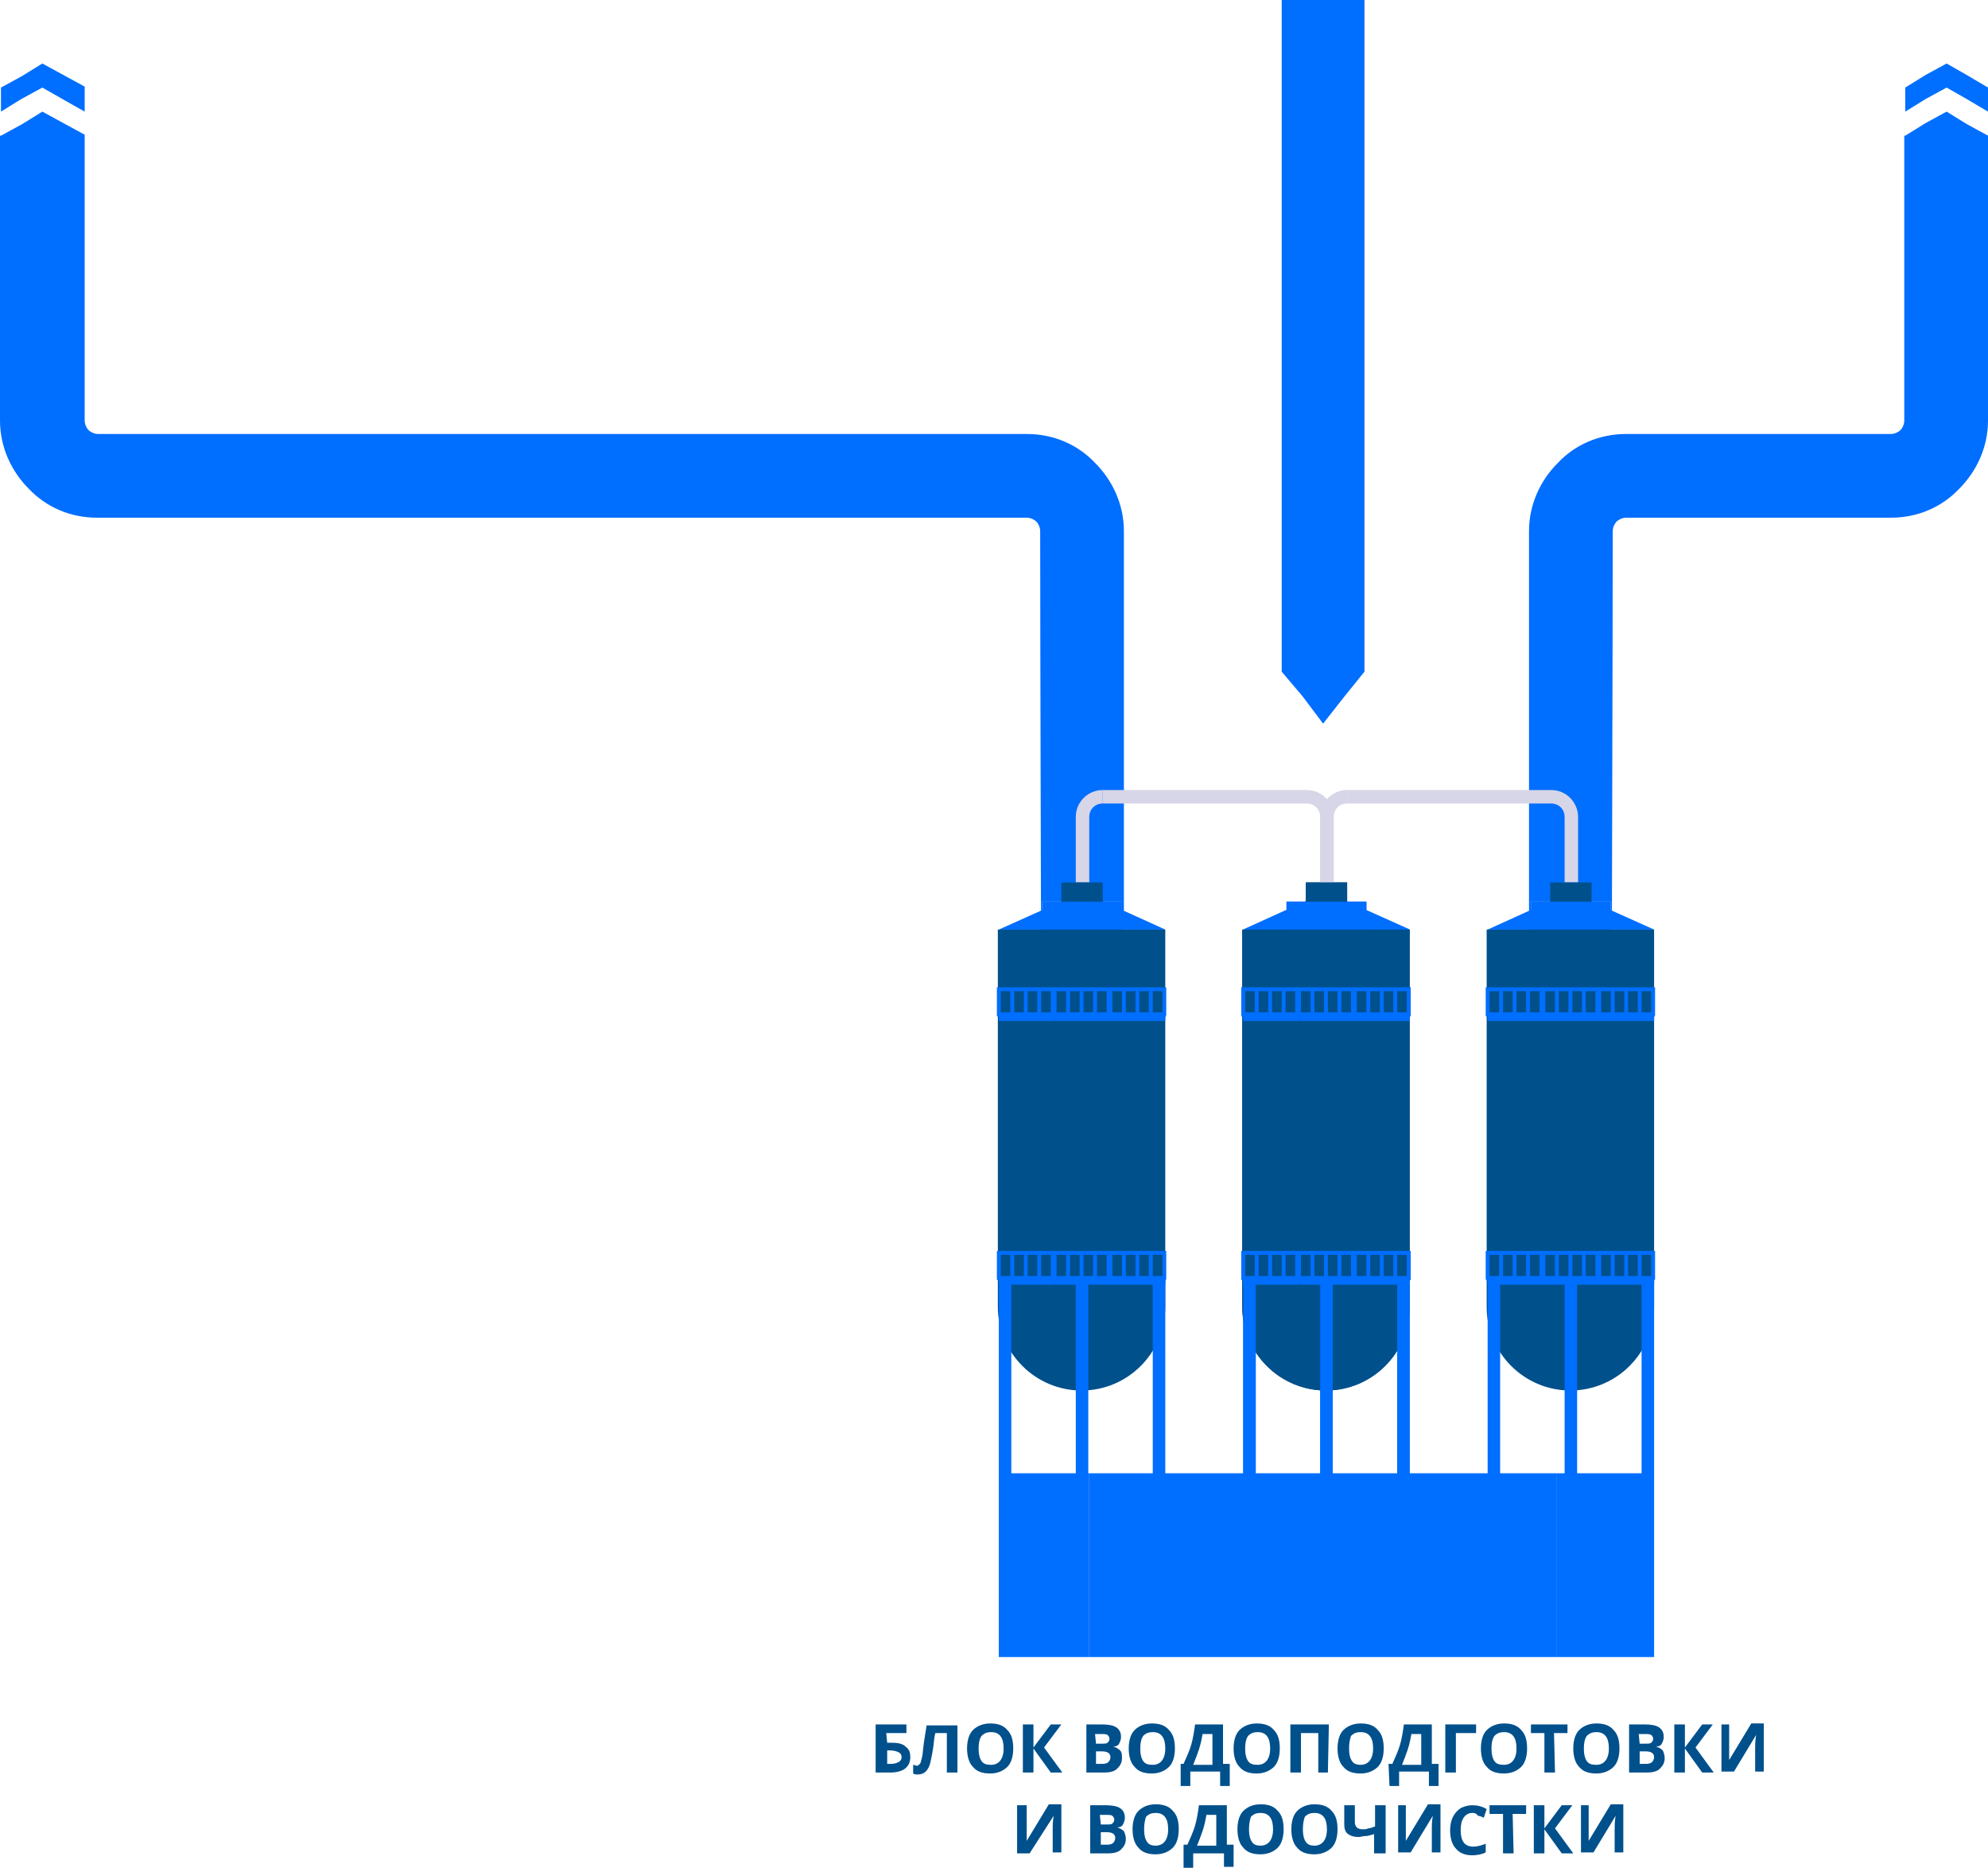 <?xml version="1.0" encoding="utf-8"?>
<!-- Generator: Adobe Illustrator 24.0.1, SVG Export Plug-In . SVG Version: 6.00 Build 0)  -->
<svg version="1.1" id="Layer_1" xmlns="http://www.w3.org/2000/svg" xmlns:xlink="http://www.w3.org/1999/xlink" x="0px" y="0px"
	 viewBox="0 0 206.6 194.1" style="enable-background:new 0 0 206.6 194.1;" xml:space="preserve">
<style type="text/css">
	.st0{fill:#006EFF;}
	.st1{fill-rule:evenodd;clip-rule:evenodd;fill:#006EFF;}
	.st2{fill-rule:evenodd;clip-rule:evenodd;fill:#006EFF;}
	.st3{fill-rule:evenodd;clip-rule:evenodd;fill:#D7D5E8;}
	.st4{fill:#D7D5E8;}
	.st5{fill-rule:evenodd;clip-rule:evenodd;fill:#00508C;}
	.st6{fill:#00508C;}
</style>
<path class="st0" d="M0.1,11.6V9.1l2.2-1.2l2.1-1.3l2.2,1.2L8.8,9v2.6l-2.3-1.3L4.4,9.1l-2.2,1.2L0.1,11.6z M95.5,53.8H21.3H10.1
	c-2.8,0-5.3-1.1-7.1-3c-1.8-1.8-3-4.3-3-7.1v-6.1l0,0v-21v-2.5l0,0h0.1l0,0l2.2-1.2l2.1-1.3l2.2,1.2L8.8,14v2.5v8.7
	c0,7.5,0,6.4,0,18.5c0,0.4,0.2,0.8,0.4,1s0.6,0.4,1,0.4h11.1h74.3h11.1c2.8,0,5.3,1.1,7.1,3c1.8,1.8,3,4.3,3,7.1v50.5h-8.6
	c0-9.2-0.1-37.7-0.1-50.5c0-0.4-0.2-0.8-0.4-1c-0.2-0.2-0.6-0.4-1-0.4C106.7,53.8,95.5,53.8,95.5,53.8z"/>
<polygon class="st0" points="198,11.6 198,9.1 200.1,7.8 202.3,6.6 204.4,7.8 206.6,9.1 206.6,11.6 204.4,10.3 202.3,9.1 
	200.1,10.3 "/>
<path class="st0" d="M180.8,53.8h15.7c2.8,0,5.3-1.1,7.1-3c1.8-1.8,3-4.3,3-7.1v-6.1v-0.3v-0.4v-0.4v-0.4v-0.4v-0.3v-0.3v-0.3v-0.3
	v-0.3v-0.3v-0.3v-0.3V33v-0.3v-0.1v-0.2v-0.2V32v-0.2v-0.2v-0.2v-0.2V31v-0.2v-0.2v-0.2v-0.3v-0.3v-0.3v-0.3v-0.3v-0.3v-0.3V28v-0.3
	v-0.3V27v-0.4v-0.4v-0.6v-0.4v-0.4v-0.5v-0.5v-0.5v-0.5v-0.5v-0.6v-0.6v-0.6v-0.6v-0.7v-2.7v-2.2v-0.2l-2.2-1.2l-2.1-1.3l-2.2,1.2
	l-2.1,1.3l0,0h-0.1l0,0v2.5v21l0,0c0,1.6,0,3.6,0,6.1c0,0.4-0.2,0.8-0.4,1s-0.6,0.4-1,0.4h-15.7H169c-2.8,0-5.3,1.1-7.1,3
	c-1.8,1.8-3,4.3-3,7.1v50.5h8.6c0-9.2,0.1-37.7,0.1-50.5c0-0.4,0.2-0.8,0.4-1s0.6-0.4,1-0.4C169,53.8,180.8,53.8,180.8,53.8z"/>
<polygon class="st1" points="133.2,-25.1 137.6,-20 141.8,-25.1 141.8,59.1 141.8,69.8 139.7,72.4 137.5,75.2 135.4,72.4 
	133.2,69.8 133.2,59.1 "/>
<polygon class="st1" points="113.2,172.2 161.8,172.2 161.8,153.1 138.1,153.1 113.2,153.1 "/>
<rect x="103.8" y="153.1" class="st2" width="9.4" height="19.1"/>
<rect x="161.8" y="153.1" class="st2" width="10.1" height="19.1"/>
<rect x="108.3" y="93.7" class="st3" width="8.3" height="18.2"/>
<rect x="133.7" y="93.7" class="st3" width="8.3" height="18.2"/>
<rect x="108.3" y="93.7" class="st2" width="8.3" height="9.1"/>
<rect x="133.7" y="93.7" class="st2" width="8.3" height="9.1"/>
<rect x="108.3" y="123" class="st2" width="8.3" height="9"/>
<rect x="133.7" y="123" class="st2" width="8.3" height="9"/>
<path class="st4" d="M113.2,91.7h-1.4v-6.8c0-1.6,1.3-2.8,2.8-2.8v1.4c-0.8,0-1.4,0.6-1.4,1.4V91.7z"/>
<path class="st4" d="M138.6,91.7h-1.4v-6.8c0-0.8-0.6-1.4-1.4-1.4h-21.2v-1.4h21.2c1.6,0,2.8,1.3,2.8,2.8L138.6,91.7L138.6,91.7z"/>
<path class="st5" d="M121.1,96.6v39.2c0,4.8-3.9,8.7-8.7,8.7c-4.8,0-8.7-3.9-8.7-8.7V96.6H121.1z"/>
<path class="st5" d="M146.5,96.6v39.2c0,4.8-3.9,8.7-8.7,8.7s-8.7-3.9-8.7-8.7V96.6H146.5z"/>
<polygon class="st2" points="103.8,96.6 121.1,96.6 112.5,92.7 "/>
<polygon class="st2" points="129.2,96.6 146.5,96.6 137.8,92.7 "/>
<rect x="110.3" y="91.7" class="st5" width="4.3" height="2"/>
<rect x="135.7" y="91.7" class="st5" width="4.3" height="2"/>
<rect x="103.8" y="105.2" class="st1" width="5.8" height="0.9"/>
<path class="st0" d="M108,102.6L108,102.6L108,102.6h1.4h0.2v0.2v2.7c0,0.1-0.1,0.2-0.2,0.2s-0.2-0.1-0.2-0.2V103h-1v2.5
	c0,0.1-0.1,0.2-0.2,0.2s-0.2-0.1-0.2-0.2V103h-1v2.5c0,0.1-0.1,0.2-0.2,0.2s-0.2-0.1-0.2-0.2V103h-1v2.5c0,0.1-0.1,0.2-0.2,0.2
	s-0.2-0.1-0.2-0.2V103h-1v2.5c0,0.1-0.1,0.2-0.2,0.2s-0.2-0.1-0.2-0.2v-2.7v-0.2h0.2h1.3l0,0l0,0h1.3l0,0l0,0H108z"/>
<rect x="109.6" y="105.2" class="st1" width="5.8" height="0.9"/>
<path class="st0" d="M113.8,102.6L113.8,102.6L113.8,102.6h1.4h0.2v0.2v2.7c0,0.1-0.1,0.2-0.2,0.2s-0.2-0.1-0.2-0.2V103h-1v2.5
	c0,0.1-0.1,0.2-0.2,0.2s-0.2-0.1-0.2-0.2V103h-1v2.5c0,0.1-0.1,0.2-0.2,0.2s-0.2-0.1-0.2-0.2V103h-1v2.5c0,0.1-0.1,0.2-0.2,0.2
	s-0.2-0.1-0.2-0.2V103h-1v2.5c0,0.1-0.1,0.2-0.2,0.2s-0.2-0.1-0.2-0.2v-2.7v-0.2h0.2h1.3l0,0l0,0h1.3l0,0l0,0H113.8z"/>
<rect x="115.3" y="105.2" class="st1" width="5.8" height="0.9"/>
<path class="st0" d="M119.6,102.6L119.6,102.6L119.6,102.6h1.4h0.2v0.2v2.7c0,0.1-0.1,0.2-0.2,0.2s-0.2-0.1-0.2-0.2V103h-1v2.5
	c0,0.1-0.1,0.2-0.2,0.2s-0.2-0.1-0.2-0.2V103h-1v2.5c0,0.1-0.1,0.2-0.2,0.2s-0.2-0.1-0.2-0.2V103h-1v2.5c0,0.1-0.1,0.2-0.2,0.2
	s-0.2-0.1-0.2-0.2V103h-1v2.5c0,0.1-0.1,0.2-0.2,0.2s-0.2-0.1-0.2-0.2v-2.7v-0.2h0.2h1.3l0,0l0,0h1.3l0,0l0,0H119.6z"/>
<rect x="129.2" y="105.2" class="st1" width="5.8" height="0.9"/>
<path class="st0" d="M133.4,102.6L133.4,102.6L133.4,102.6h1.4h0.2v0.2v2.7c0,0.1-0.1,0.2-0.2,0.2c-0.1,0-0.2-0.1-0.2-0.2V103h-1
	v2.5c0,0.1-0.1,0.2-0.2,0.2c-0.1,0-0.2-0.1-0.2-0.2V103h-1v2.5c0,0.1-0.1,0.2-0.2,0.2s-0.2-0.1-0.2-0.2V103h-1v2.5
	c0,0.1-0.1,0.2-0.2,0.2c-0.1,0-0.2-0.1-0.2-0.2V103h-1v2.5c0,0.1-0.1,0.2-0.2,0.2c-0.1,0-0.2-0.1-0.2-0.2v-2.7v-0.2h0.2h1.3l0,0l0,0
	h1.3l0,0l0,0H133.4z"/>
<rect x="135" y="105.2" class="st1" width="5.8" height="0.9"/>
<path class="st0" d="M139.2,102.6L139.2,102.6L139.2,102.6h1.4h0.2v0.2v2.7c0,0.1-0.1,0.2-0.2,0.2c-0.1,0-0.2-0.1-0.2-0.2V103h-1
	v2.5c0,0.1-0.1,0.2-0.2,0.2c-0.1,0-0.2-0.1-0.2-0.2V103h-1v2.5c0,0.1-0.1,0.2-0.2,0.2c-0.1,0-0.2-0.1-0.2-0.2V103h-1v2.5
	c0,0.1-0.1,0.2-0.2,0.2c-0.1,0-0.2-0.1-0.2-0.2V103h-1v2.5c0,0.1-0.1,0.2-0.2,0.2c-0.1,0-0.2-0.1-0.2-0.2v-2.7v-0.2h0.2h1.3l0,0l0,0
	h1.3l0,0l0,0H139.2z"/>
<rect x="140.7" y="105.2" class="st1" width="5.8" height="0.9"/>
<path class="st0" d="M145,102.6L145,102.6L145,102.6h1.4h0.2v0.2v2.7c0,0.1-0.1,0.2-0.2,0.2c-0.1,0-0.2-0.1-0.2-0.2V103h-1v2.5
	c0,0.1-0.1,0.2-0.2,0.2c-0.1,0-0.2-0.1-0.2-0.2V103h-1v2.5c0,0.1-0.1,0.2-0.2,0.2c-0.1,0-0.2-0.1-0.2-0.2V103h-1v2.5
	c0,0.1-0.1,0.2-0.2,0.2c-0.1,0-0.2-0.1-0.2-0.2V103h-1v2.5c0,0.1-0.1,0.2-0.2,0.2c-0.1,0-0.2-0.1-0.2-0.2v-2.7v-0.2h0.2h1.3l0,0l0,0
	h1.3l0,0l0,0H145z"/>
<rect x="103.8" y="132.6" class="st1" width="5.8" height="0.9"/>
<path class="st0" d="M108,130L108,130L108,130h1.4h0.2v0.2v2.7c0,0.1-0.1,0.2-0.2,0.2s-0.2-0.1-0.2-0.2v-2.5h-1v2.5
	c0,0.1-0.1,0.2-0.2,0.2s-0.2-0.1-0.2-0.2v-2.5h-1v2.5c0,0.1-0.1,0.2-0.2,0.2s-0.2-0.1-0.2-0.2v-2.5h-1v2.5c0,0.1-0.1,0.2-0.2,0.2
	s-0.2-0.1-0.2-0.2v-2.5h-1v2.5c0,0.1-0.1,0.2-0.2,0.2s-0.2-0.1-0.2-0.2v-2.7V130h0.2h1.3l0,0l0,0h1.3l0,0l0,0H108z"/>
<rect x="109.6" y="132.6" class="st1" width="5.8" height="0.9"/>
<path class="st0" d="M113.8,130L113.8,130L113.8,130h1.4h0.2v0.2v2.7c0,0.1-0.1,0.2-0.2,0.2s-0.2-0.1-0.2-0.2v-2.5h-1v2.5
	c0,0.1-0.1,0.2-0.2,0.2s-0.2-0.1-0.2-0.2v-2.5h-1v2.5c0,0.1-0.1,0.2-0.2,0.2s-0.2-0.1-0.2-0.2v-2.5h-1v2.5c0,0.1-0.1,0.2-0.2,0.2
	s-0.2-0.1-0.2-0.2v-2.5h-1v2.5c0,0.1-0.1,0.2-0.2,0.2s-0.2-0.1-0.2-0.2v-2.7V130h0.2h1.3l0,0l0,0h1.3l0,0l0,0H113.8z"/>
<rect x="115.3" y="132.6" class="st1" width="5.8" height="0.9"/>
<path class="st0" d="M119.6,130L119.6,130L119.6,130h1.4h0.2v0.2v2.7c0,0.1-0.1,0.2-0.2,0.2s-0.2-0.1-0.2-0.2v-2.5h-1v2.5
	c0,0.1-0.1,0.2-0.2,0.2s-0.2-0.1-0.2-0.2v-2.5h-1v2.5c0,0.1-0.1,0.2-0.2,0.2s-0.2-0.1-0.2-0.2v-2.5h-1v2.5c0,0.1-0.1,0.2-0.2,0.2
	s-0.2-0.1-0.2-0.2v-2.5h-1v2.5c0,0.1-0.1,0.2-0.2,0.2s-0.2-0.1-0.2-0.2v-2.7V130h0.2h1.3l0,0l0,0h1.3l0,0l0,0H119.6z"/>
<rect x="129.2" y="132.6" class="st1" width="5.8" height="0.9"/>
<path class="st0" d="M133.4,130L133.4,130L133.4,130h1.4h0.2v0.2v2.7c0,0.1-0.1,0.2-0.2,0.2c-0.1,0-0.2-0.1-0.2-0.2v-2.5h-1v2.5
	c0,0.1-0.1,0.2-0.2,0.2c-0.1,0-0.2-0.1-0.2-0.2v-2.5h-1v2.5c0,0.1-0.1,0.2-0.2,0.2s-0.2-0.1-0.2-0.2v-2.5h-1v2.5
	c0,0.1-0.1,0.2-0.2,0.2c-0.1,0-0.2-0.1-0.2-0.2v-2.5h-1v2.5c0,0.1-0.1,0.2-0.2,0.2c-0.1,0-0.2-0.1-0.2-0.2v-2.7V130h0.2h1.3l0,0l0,0
	h1.3l0,0l0,0H133.4z"/>
<rect x="135" y="132.6" class="st1" width="5.8" height="0.9"/>
<path class="st0" d="M139.2,130L139.2,130L139.2,130h1.4h0.2v0.2v2.7c0,0.1-0.1,0.2-0.2,0.2c-0.1,0-0.2-0.1-0.2-0.2v-2.5h-1v2.5
	c0,0.1-0.1,0.2-0.2,0.2c-0.1,0-0.2-0.1-0.2-0.2v-2.5h-1v2.5c0,0.1-0.1,0.2-0.2,0.2c-0.1,0-0.2-0.1-0.2-0.2v-2.5h-1v2.5
	c0,0.1-0.1,0.2-0.2,0.2c-0.1,0-0.2-0.1-0.2-0.2v-2.5h-1v2.5c0,0.1-0.1,0.2-0.2,0.2c-0.1,0-0.2-0.1-0.2-0.2v-2.7V130h0.2h1.3l0,0l0,0
	h1.3l0,0l0,0H139.2z"/>
<rect x="140.7" y="132.6" class="st1" width="5.8" height="0.9"/>
<path class="st0" d="M145,130L145,130L145,130h1.4h0.2v0.2v2.7c0,0.1-0.1,0.2-0.2,0.2c-0.1,0-0.2-0.1-0.2-0.2v-2.5h-1v2.5
	c0,0.1-0.1,0.2-0.2,0.2c-0.1,0-0.2-0.1-0.2-0.2v-2.5h-1v2.5c0,0.1-0.1,0.2-0.2,0.2c-0.1,0-0.2-0.1-0.2-0.2v-2.5h-1v2.5
	c0,0.1-0.1,0.2-0.2,0.2c-0.1,0-0.2-0.1-0.2-0.2v-2.5h-1v2.5c0,0.1-0.1,0.2-0.2,0.2c-0.1,0-0.2-0.1-0.2-0.2v-2.7V130h0.2h1.3l0,0l0,0
	h1.3l0,0l0,0H145z"/>
<rect x="103.8" y="133" class="st1" width="1.3" height="20.2"/>
<rect x="129.2" y="133" class="st1" width="1.3" height="20.2"/>
<rect x="119.8" y="133" class="st1" width="1.3" height="20.2"/>
<rect x="145.2" y="133" class="st1" width="1.3" height="20.2"/>
<rect x="111.8" y="133" class="st1" width="1.3" height="20.2"/>
<rect x="137.2" y="133" class="st1" width="1.3" height="20.2"/>
<rect x="133.7" y="93.7" class="st3" width="8.3" height="18.2"/>
<rect x="159.1" y="93.7" class="st3" width="8.3" height="18.2"/>
<rect x="133.7" y="93.7" class="st2" width="8.3" height="9.1"/>
<rect x="159.1" y="93.7" class="st2" width="8.3" height="9.1"/>
<rect x="133.7" y="123" class="st2" width="8.3" height="9"/>
<rect x="159.1" y="123" class="st2" width="8.3" height="9"/>
<path class="st4" d="M138.6,91.7h-1.4v-6.8c0-1.6,1.3-2.8,2.8-2.8v1.4c-0.8,0-1.4,0.6-1.4,1.4L138.6,91.7L138.6,91.7z"/>
<path class="st4" d="M164,91.7h-1.4v-6.8c0-0.8-0.6-1.4-1.4-1.4H140v-1.4h21.2c1.6,0,2.8,1.3,2.8,2.8V91.7z"/>
<path class="st5" d="M146.5,96.6v39.2c0,4.8-3.9,8.7-8.7,8.7s-8.7-3.9-8.7-8.7V96.6H146.5z"/>
<path class="st5" d="M171.9,96.6v39.2c0,4.8-3.9,8.7-8.7,8.7s-8.7-3.9-8.7-8.7V96.6H171.9z"/>
<polygon class="st2" points="129.2,96.6 146.5,96.6 137.8,92.7 "/>
<polygon class="st2" points="154.6,96.6 171.9,96.6 163.2,92.7 "/>
<rect x="135.7" y="91.7" class="st5" width="4.3" height="2"/>
<rect x="161.1" y="91.7" class="st5" width="4.3" height="2"/>
<rect x="129.2" y="105.2" class="st1" width="5.8" height="0.9"/>
<path class="st0" d="M133.4,102.6L133.4,102.6L133.4,102.6h1.4h0.2v0.2v2.7c0,0.1-0.1,0.2-0.2,0.2c-0.1,0-0.2-0.1-0.2-0.2V103h-1
	v2.5c0,0.1-0.1,0.2-0.2,0.2c-0.1,0-0.2-0.1-0.2-0.2V103h-1v2.5c0,0.1-0.1,0.2-0.2,0.2c-0.1,0-0.2-0.1-0.2-0.2V103h-1v2.5
	c0,0.1-0.1,0.2-0.2,0.2c-0.1,0-0.2-0.1-0.2-0.2V103h-1v2.5c0,0.1-0.1,0.2-0.2,0.2c-0.1,0-0.2-0.1-0.2-0.2v-2.7v-0.2h0.2h1.3l0,0l0,0
	h1.3l0,0l0,0H133.4z"/>
<rect x="135" y="105.2" class="st1" width="5.8" height="0.9"/>
<path class="st0" d="M139.2,102.6L139.2,102.6L139.2,102.6h1.4h0.2v0.2v2.7c0,0.1-0.1,0.2-0.2,0.2c-0.1,0-0.2-0.1-0.2-0.2V103h-1
	v2.5c0,0.1-0.1,0.2-0.2,0.2c-0.1,0-0.2-0.1-0.2-0.2V103h-1v2.5c0,0.1-0.1,0.2-0.2,0.2c-0.1,0-0.2-0.1-0.2-0.2V103h-1v2.5
	c0,0.1-0.1,0.2-0.2,0.2c-0.1,0-0.2-0.1-0.2-0.2V103h-1v2.5c0,0.1-0.1,0.2-0.2,0.2c-0.1,0-0.2-0.1-0.2-0.2v-2.7v-0.2h0.2h1.3l0,0l0,0
	h1.3l0,0l0,0H139.2z"/>
<rect x="140.7" y="105.2" class="st1" width="5.8" height="0.9"/>
<path class="st0" d="M145,102.6L145,102.6L145,102.6h1.4h0.2v0.2v2.7c0,0.1-0.1,0.2-0.2,0.2c-0.1,0-0.2-0.1-0.2-0.2V103h-1v2.5
	c0,0.1-0.1,0.2-0.2,0.2c-0.1,0-0.2-0.1-0.2-0.2V103h-1v2.5c0,0.1-0.1,0.2-0.2,0.2c-0.1,0-0.2-0.1-0.2-0.2V103h-1v2.5
	c0,0.1-0.1,0.2-0.2,0.2c-0.1,0-0.2-0.1-0.2-0.2V103h-1v2.5c0,0.1-0.1,0.2-0.2,0.2c-0.1,0-0.2-0.1-0.2-0.2v-2.7v-0.2h0.2h1.3l0,0l0,0
	h1.3l0,0l0,0H145z"/>
<rect x="154.6" y="105.2" class="st1" width="5.8" height="0.9"/>
<path class="st0" d="M158.8,102.6L158.8,102.6L158.8,102.6h1.4h0.2v0.2v2.7c0,0.1-0.1,0.2-0.2,0.2c-0.1,0-0.2-0.1-0.2-0.2V103h-1
	v2.5c0,0.1-0.1,0.2-0.2,0.2c-0.1,0-0.2-0.1-0.2-0.2V103h-1v2.5c0,0.1-0.1,0.2-0.2,0.2c-0.1,0-0.2-0.1-0.2-0.2V103h-1v2.5
	c0,0.1-0.1,0.2-0.2,0.2c-0.1,0-0.2-0.1-0.2-0.2V103h-1v2.5c0,0.1-0.1,0.2-0.2,0.2c-0.1,0-0.2-0.1-0.2-0.2v-2.7v-0.2h0.2h1.3l0,0l0,0
	h1.3l0,0l0,0H158.8z"/>
<rect x="160.3" y="105.2" class="st1" width="5.8" height="0.9"/>
<path class="st0" d="M164.6,102.6L164.6,102.6L164.6,102.6h1.4h0.2v0.2v2.7c0,0.1-0.1,0.2-0.2,0.2c-0.1,0-0.2-0.1-0.2-0.2V103h-1
	v2.5c0,0.1-0.1,0.2-0.2,0.2c-0.1,0-0.2-0.1-0.2-0.2V103h-1v2.5c0,0.1-0.1,0.2-0.2,0.2c-0.1,0-0.2-0.1-0.2-0.2V103h-1v2.5
	c0,0.1-0.1,0.2-0.2,0.2c-0.1,0-0.2-0.1-0.2-0.2V103h-1v2.5c0,0.1-0.1,0.2-0.2,0.2c-0.1,0-0.2-0.1-0.2-0.2v-2.7v-0.2h0.2h1.3l0,0l0,0
	h1.3l0,0l0,0H164.6z"/>
<rect x="166.1" y="105.2" class="st1" width="5.8" height="0.9"/>
<path class="st0" d="M170.4,102.6L170.4,102.6L170.4,102.6h1.4h0.2v0.2v2.7c0,0.1-0.1,0.2-0.2,0.2c-0.1,0-0.2-0.1-0.2-0.2V103h-1
	v2.5c0,0.1-0.1,0.2-0.2,0.2c-0.1,0-0.2-0.1-0.2-0.2V103h-1v2.5c0,0.1-0.1,0.2-0.2,0.2c-0.1,0-0.2-0.1-0.2-0.2V103h-1v2.5
	c0,0.1-0.1,0.2-0.2,0.2s-0.2-0.1-0.2-0.2V103h-1v2.5c0,0.1-0.1,0.2-0.2,0.2c-0.1,0-0.2-0.1-0.2-0.2v-2.7v-0.2h0.2h1.3l0,0l0,0h1.3
	l0,0l0,0H170.4z"/>
<rect x="129.2" y="132.6" class="st1" width="5.8" height="0.9"/>
<path class="st0" d="M133.4,130L133.4,130L133.4,130h1.4h0.2v0.2v2.7c0,0.1-0.1,0.2-0.2,0.2c-0.1,0-0.2-0.1-0.2-0.2v-2.5h-1v2.5
	c0,0.1-0.1,0.2-0.2,0.2c-0.1,0-0.2-0.1-0.2-0.2v-2.5h-1v2.5c0,0.1-0.1,0.2-0.2,0.2c-0.1,0-0.2-0.1-0.2-0.2v-2.5h-1v2.5
	c0,0.1-0.1,0.2-0.2,0.2c-0.1,0-0.2-0.1-0.2-0.2v-2.5h-1v2.5c0,0.1-0.1,0.2-0.2,0.2c-0.1,0-0.2-0.1-0.2-0.2v-2.7V130h0.2h1.3l0,0l0,0
	h1.3l0,0l0,0H133.4z"/>
<rect x="135" y="132.6" class="st1" width="5.8" height="0.9"/>
<path class="st0" d="M139.2,130L139.2,130L139.2,130h1.4h0.2v0.2v2.7c0,0.1-0.1,0.2-0.2,0.2c-0.1,0-0.2-0.1-0.2-0.2v-2.5h-1v2.5
	c0,0.1-0.1,0.2-0.2,0.2c-0.1,0-0.2-0.1-0.2-0.2v-2.5h-1v2.5c0,0.1-0.1,0.2-0.2,0.2c-0.1,0-0.2-0.1-0.2-0.2v-2.5h-1v2.5
	c0,0.1-0.1,0.2-0.2,0.2c-0.1,0-0.2-0.1-0.2-0.2v-2.5h-1v2.5c0,0.1-0.1,0.2-0.2,0.2c-0.1,0-0.2-0.1-0.2-0.2v-2.7V130h0.2h1.3l0,0l0,0
	h1.3l0,0l0,0H139.2z"/>
<rect x="140.7" y="132.6" class="st1" width="5.8" height="0.9"/>
<path class="st0" d="M145,130L145,130L145,130h1.4h0.2v0.2v2.7c0,0.1-0.1,0.2-0.2,0.2c-0.1,0-0.2-0.1-0.2-0.2v-2.5h-1v2.5
	c0,0.1-0.1,0.2-0.2,0.2c-0.1,0-0.2-0.1-0.2-0.2v-2.5h-1v2.5c0,0.1-0.1,0.2-0.2,0.2c-0.1,0-0.2-0.1-0.2-0.2v-2.5h-1v2.5
	c0,0.1-0.1,0.2-0.2,0.2c-0.1,0-0.2-0.1-0.2-0.2v-2.5h-1v2.5c0,0.1-0.1,0.2-0.2,0.2c-0.1,0-0.2-0.1-0.2-0.2v-2.7V130h0.2h1.3l0,0l0,0
	h1.3l0,0l0,0H145z"/>
<rect x="154.6" y="132.6" class="st1" width="5.8" height="0.9"/>
<path class="st0" d="M158.8,130L158.8,130L158.8,130h1.4h0.2v0.2v2.7c0,0.1-0.1,0.2-0.2,0.2c-0.1,0-0.2-0.1-0.2-0.2v-2.5h-1v2.5
	c0,0.1-0.1,0.2-0.2,0.2c-0.1,0-0.2-0.1-0.2-0.2v-2.5h-1v2.5c0,0.1-0.1,0.2-0.2,0.2c-0.1,0-0.2-0.1-0.2-0.2v-2.5h-1v2.5
	c0,0.1-0.1,0.2-0.2,0.2c-0.1,0-0.2-0.1-0.2-0.2v-2.5h-1v2.5c0,0.1-0.1,0.2-0.2,0.2c-0.1,0-0.2-0.1-0.2-0.2v-2.7V130h0.2h1.3l0,0l0,0
	h1.3l0,0l0,0H158.8z"/>
<rect x="160.3" y="132.6" class="st1" width="5.8" height="0.9"/>
<path class="st0" d="M164.6,130L164.6,130L164.6,130h1.4h0.2v0.2v2.7c0,0.1-0.1,0.2-0.2,0.2c-0.1,0-0.2-0.1-0.2-0.2v-2.5h-1v2.5
	c0,0.1-0.1,0.2-0.2,0.2c-0.1,0-0.2-0.1-0.2-0.2v-2.5h-1v2.5c0,0.1-0.1,0.2-0.2,0.2c-0.1,0-0.2-0.1-0.2-0.2v-2.5h-1v2.5
	c0,0.1-0.1,0.2-0.2,0.2c-0.1,0-0.2-0.1-0.2-0.2v-2.5h-1v2.5c0,0.1-0.1,0.2-0.2,0.2c-0.1,0-0.2-0.1-0.2-0.2v-2.7V130h0.2h1.3l0,0l0,0
	h1.3l0,0l0,0H164.6z"/>
<rect x="166.1" y="132.6" class="st1" width="5.8" height="0.9"/>
<path class="st0" d="M170.4,130L170.4,130L170.4,130h1.4h0.2v0.2v2.7c0,0.1-0.1,0.2-0.2,0.2c-0.1,0-0.2-0.1-0.2-0.2v-2.5h-1v2.5
	c0,0.1-0.1,0.2-0.2,0.2c-0.1,0-0.2-0.1-0.2-0.2v-2.5h-1v2.5c0,0.1-0.1,0.2-0.2,0.2c-0.1,0-0.2-0.1-0.2-0.2v-2.5h-1v2.5
	c0,0.1-0.1,0.2-0.2,0.2s-0.2-0.1-0.2-0.2v-2.5h-1v2.5c0,0.1-0.1,0.2-0.2,0.2c-0.1,0-0.2-0.1-0.2-0.2v-2.7V130h0.2h1.3l0,0l0,0h1.3
	l0,0l0,0H170.4z"/>
<rect x="129.2" y="133" class="st1" width="1.3" height="20.2"/>
<rect x="154.6" y="133" class="st1" width="1.3" height="20.2"/>
<rect x="145.2" y="133" class="st1" width="1.3" height="20.2"/>
<rect x="170.6" y="133" class="st1" width="1.3" height="20.2"/>
<rect x="137.2" y="133" class="st1" width="1.3" height="20.2"/>
<rect x="162.6" y="133" class="st1" width="1.3" height="20.2"/>
<rect x="132.8" y="161.5" class="st2" width="2.4" height="2.4"/>
<rect x="136.3" y="161.5" class="st2" width="2.4" height="2.4"/>
<rect x="139.8" y="161.5" class="st2" width="2.4" height="2.4"/>
<g>
	<path class="st6" d="M92.2,181.1h0.4c0.7,0,1.2,0.1,1.5,0.4c0.4,0.3,0.5,0.6,0.5,1.1c0,1-0.7,1.6-2.1,1.6H91v-5h3.2v0.9h-2.1
		L92.2,181.1L92.2,181.1z M92.2,183.3h0.4c0.4,0,0.6-0.1,0.8-0.2c0.2-0.1,0.3-0.3,0.3-0.5s-0.1-0.4-0.3-0.5
		c-0.2-0.1-0.5-0.2-0.9-0.2h-0.3V183.3z"/>
	<path class="st6" d="M99.5,184.2h-1.1v-4.1h-1.2l-0.1,0.5c-0.1,1.2-0.3,2-0.4,2.5s-0.3,0.8-0.5,1s-0.5,0.3-0.8,0.3
		c-0.2,0-0.4,0-0.5-0.1v-0.9c0.1,0,0.3,0.1,0.4,0.1s0.2-0.1,0.3-0.2c0.1-0.1,0.1-0.3,0.2-0.6s0.1-0.8,0.2-1.5s0.2-1.3,0.3-1.9h3.2
		V184.2z"/>
	<path class="st6" d="M105.3,181.7c0,0.8-0.2,1.5-0.6,1.9s-1,0.7-1.8,0.7s-1.4-0.2-1.8-0.7c-0.4-0.4-0.6-1.1-0.6-1.9
		c0-0.8,0.2-1.5,0.6-1.9s1-0.7,1.8-0.7s1.4,0.2,1.8,0.7C105.1,180.2,105.3,180.8,105.3,181.7z M101.7,181.7c0,0.6,0.1,1,0.3,1.3
		s0.5,0.4,1,0.4c0.8,0,1.3-0.6,1.3-1.7c0-1.1-0.4-1.7-1.3-1.7c-0.4,0-0.7,0.1-1,0.4C101.8,180.7,101.7,181.1,101.7,181.7z"/>
	<path class="st6" d="M110.4,184.2h-1.2l-1.8-2.5v2.5h-1.1v-5h1.1v2.4l1.8-2.4h1.1l-1.8,2.4L110.4,184.2z"/>
	<path class="st6" d="M112.9,179.2h1.6c0.7,0,1.2,0.1,1.5,0.3s0.5,0.5,0.5,1c0,0.3-0.1,0.5-0.2,0.7s-0.3,0.3-0.6,0.3l0,0
		c0.3,0.1,0.5,0.2,0.7,0.4s0.2,0.5,0.2,0.8c0,0.5-0.2,0.8-0.5,1.1s-0.8,0.4-1.3,0.4h-1.9C112.9,184.2,112.9,179.2,112.9,179.2z
		 M113.9,181.2h0.6c0.3,0,0.5,0,0.6-0.1s0.2-0.2,0.2-0.4s-0.1-0.3-0.2-0.4s-0.4-0.1-0.7-0.1h-0.6L113.9,181.2L113.9,181.2z
		 M113.9,182v1.3h0.7c0.3,0,0.5-0.1,0.6-0.2c0.1-0.1,0.2-0.3,0.2-0.5c0-0.4-0.3-0.6-0.9-0.6H113.9z"/>
	<path class="st6" d="M122.1,181.7c0,0.8-0.2,1.5-0.6,1.9s-1,0.7-1.8,0.7s-1.4-0.2-1.8-0.7c-0.4-0.4-0.6-1.1-0.6-1.9
		c0-0.8,0.2-1.5,0.6-1.9s1-0.7,1.8-0.7s1.4,0.2,1.8,0.7C121.9,180.2,122.1,180.8,122.1,181.7z M118.5,181.7c0,0.6,0.1,1,0.3,1.3
		s0.5,0.4,1,0.4c0.8,0,1.3-0.6,1.3-1.7c0-1.1-0.4-1.7-1.3-1.7c-0.4,0-0.7,0.1-1,0.4C118.6,180.7,118.5,181.1,118.5,181.7z"/>
	<path class="st6" d="M122.6,183.3h0.4c0.3-0.7,0.6-1.3,0.8-2c0.2-0.7,0.3-1.4,0.4-2.1h2.9v4.1h0.7v2.3h-1v-1.5h-3.1v1.5h-1v-2.3
		H122.6z M125,180.1c-0.1,0.5-0.2,1.1-0.4,1.7c-0.2,0.6-0.4,1.1-0.6,1.6h2v-3.2h-1V180.1z"/>
	<path class="st6" d="M133,181.7c0,0.8-0.2,1.5-0.6,1.9c-0.4,0.4-1,0.7-1.8,0.7s-1.4-0.2-1.8-0.7c-0.4-0.4-0.6-1.1-0.6-1.9
		c0-0.8,0.2-1.5,0.6-1.9s1-0.7,1.8-0.7s1.4,0.2,1.8,0.7C132.8,180.2,133,180.8,133,181.7z M129.4,181.7c0,0.6,0.1,1,0.3,1.3
		s0.5,0.4,1,0.4c0.8,0,1.3-0.6,1.3-1.7c0-1.1-0.4-1.7-1.3-1.7c-0.4,0-0.7,0.1-1,0.4C129.5,180.7,129.4,181.1,129.4,181.7z"/>
	<path class="st6" d="M138,184.2h-1v-4.1h-1.8v4.1h-1.1v-5h4L138,184.2L138,184.2z"/>
	<path class="st6" d="M143.8,181.7c0,0.8-0.2,1.5-0.6,1.9c-0.4,0.4-1,0.7-1.8,0.7s-1.4-0.2-1.8-0.7c-0.4-0.4-0.6-1.1-0.6-1.9
		c0-0.8,0.2-1.5,0.6-1.9s1-0.7,1.8-0.7s1.4,0.2,1.8,0.7C143.6,180.2,143.8,180.8,143.8,181.7z M140.2,181.7c0,0.6,0.1,1,0.3,1.3
		s0.5,0.4,0.9,0.4c0.8,0,1.3-0.6,1.3-1.7c0-1.1-0.4-1.7-1.3-1.7c-0.4,0-0.7,0.1-1,0.4C140.3,180.7,140.2,181.1,140.2,181.7z"/>
	<path class="st6" d="M144.3,183.3h0.4c0.3-0.7,0.6-1.3,0.8-2s0.3-1.4,0.4-2.1h2.9v4.1h0.7v2.3h-1v-1.5h-3.1v1.5h-1L144.3,183.3
		L144.3,183.3z M146.7,180.1c-0.1,0.5-0.2,1.1-0.4,1.7c-0.2,0.6-0.4,1.1-0.6,1.6h2v-3.2h-1V180.1z"/>
	<path class="st6" d="M153.4,179.2v0.9h-2.1v4.1h-1.1v-5H153.4z"/>
	<path class="st6" d="M158.7,181.7c0,0.8-0.2,1.5-0.6,1.9c-0.4,0.4-1,0.7-1.8,0.7s-1.4-0.2-1.8-0.7c-0.4-0.4-0.6-1.1-0.6-1.9
		c0-0.8,0.2-1.5,0.6-1.9s1-0.7,1.8-0.7s1.4,0.2,1.8,0.7C158.5,180.2,158.7,180.8,158.7,181.7z M155,181.7c0,0.6,0.1,1,0.3,1.3
		s0.5,0.4,1,0.4c0.8,0,1.3-0.6,1.3-1.7c0-1.1-0.4-1.7-1.3-1.7c-0.4,0-0.7,0.1-1,0.4C155.1,180.7,155,181.1,155,181.7z"/>
	<path class="st6" d="M161.6,184.2h-1.1v-4.1h-1.4v-0.9h3.8v0.9h-1.4L161.6,184.2L161.6,184.2z"/>
	<path class="st6" d="M168.3,181.7c0,0.8-0.2,1.5-0.6,1.9c-0.4,0.4-1,0.7-1.8,0.7s-1.4-0.2-1.8-0.7c-0.4-0.4-0.6-1.1-0.6-1.9
		c0-0.8,0.2-1.5,0.6-1.9s1-0.7,1.8-0.7s1.4,0.2,1.8,0.7C168.1,180.2,168.3,180.8,168.3,181.7z M164.6,181.7c0,0.6,0.1,1,0.3,1.3
		s0.5,0.4,1,0.4c0.8,0,1.3-0.6,1.3-1.7c0-1.1-0.4-1.7-1.3-1.7c-0.4,0-0.7,0.1-1,0.4C164.7,180.7,164.6,181.1,164.6,181.7z"/>
	<path class="st6" d="M169.3,179.2h1.6c0.7,0,1.2,0.1,1.5,0.3s0.5,0.5,0.5,1c0,0.3-0.1,0.5-0.2,0.7s-0.3,0.3-0.6,0.3l0,0
		c0.3,0.1,0.5,0.2,0.7,0.4c0.1,0.2,0.2,0.5,0.2,0.8c0,0.5-0.2,0.8-0.5,1.1s-0.8,0.4-1.3,0.4h-1.9V179.2z M170.4,181.2h0.6
		c0.3,0,0.5,0,0.6-0.1s0.2-0.2,0.2-0.4s-0.1-0.3-0.2-0.4c-0.1-0.1-0.4-0.1-0.7-0.1h-0.6L170.4,181.2L170.4,181.2z M170.4,182v1.3
		h0.7c0.3,0,0.5-0.1,0.6-0.2c0.1-0.1,0.2-0.3,0.2-0.5c0-0.4-0.3-0.6-0.9-0.6H170.4z"/>
	<path class="st6" d="M178.1,184.2h-1.2l-1.8-2.5v2.5H174v-5h1.1v2.4l1.8-2.4h1.1l-1.8,2.4L178.1,184.2z"/>
	<path class="st6" d="M178.7,179.2h1v2.4v0.6v0.7l0,0l2.3-3.8h1.3v5h-0.9v-2.4c0-0.3,0-0.8,0.1-1.4l0,0l-2.3,3.8h-1.3v-4.9
		L178.7,179.2L178.7,179.2z"/>
	<path class="st6" d="M105.7,187.6h1v2.4v0.6v0.7l0,0l2.3-3.8h1.3v5h-0.9v-2.4c0-0.3,0-0.8,0.1-1.4l0,0l-2.5,3.9h-1.3V187.6z"/>
	<path class="st6" d="M113.3,187.6h1.6c0.7,0,1.2,0.1,1.5,0.3s0.5,0.5,0.5,1c0,0.3-0.1,0.5-0.2,0.7s-0.3,0.3-0.6,0.3l0,0
		c0.3,0.1,0.5,0.2,0.7,0.4c0.1,0.2,0.2,0.5,0.2,0.8c0,0.5-0.2,0.8-0.5,1.1s-0.8,0.4-1.3,0.4h-1.9
		C113.3,192.6,113.3,187.6,113.3,187.6z M114.4,189.6h0.6c0.3,0,0.5,0,0.6-0.1s0.2-0.2,0.2-0.4s-0.1-0.3-0.2-0.4
		c-0.1-0.1-0.4-0.1-0.7-0.1h-0.6L114.4,189.6L114.4,189.6z M114.4,190.4v1.3h0.7c0.3,0,0.5-0.1,0.6-0.2c0.1-0.1,0.2-0.3,0.2-0.5
		c0-0.4-0.3-0.6-0.9-0.6H114.4z"/>
	<path class="st6" d="M122.5,190.1c0,0.8-0.2,1.5-0.6,1.9s-1,0.7-1.8,0.7s-1.4-0.2-1.8-0.7c-0.4-0.4-0.6-1.1-0.6-1.9
		c0-0.8,0.2-1.5,0.6-1.9s1-0.7,1.8-0.7s1.4,0.2,1.8,0.7C122.3,188.6,122.5,189.2,122.5,190.1z M118.9,190.1c0,0.6,0.1,1,0.3,1.3
		s0.5,0.4,0.9,0.4c0.8,0,1.3-0.6,1.3-1.7c0-1.1-0.4-1.7-1.3-1.7c-0.4,0-0.7,0.1-1,0.4C119,189.1,118.9,189.5,118.9,190.1z"/>
	<path class="st6" d="M123,191.7h0.4c0.3-0.7,0.6-1.3,0.8-2c0.2-0.7,0.3-1.4,0.4-2.1h2.9v4.1h0.7v2.3h-1v-1.4H124v1.5h-1V191.7z
		 M125.4,188.5c-0.1,0.5-0.2,1.1-0.4,1.7c-0.2,0.6-0.4,1.1-0.6,1.6h2v-3.2h-1V188.5z"/>
	<path class="st6" d="M133.4,190.1c0,0.8-0.2,1.5-0.6,1.9c-0.4,0.4-1,0.7-1.8,0.7s-1.4-0.2-1.8-0.7c-0.4-0.4-0.6-1.1-0.6-1.9
		c0-0.8,0.2-1.5,0.6-1.9s1-0.7,1.8-0.7s1.4,0.2,1.8,0.7C133.2,188.6,133.4,189.2,133.4,190.1z M129.8,190.1c0,0.6,0.1,1,0.3,1.3
		s0.5,0.4,0.9,0.4c0.8,0,1.3-0.6,1.3-1.7c0-1.1-0.4-1.7-1.3-1.7c-0.4,0-0.7,0.1-1,0.4C129.9,189.1,129.8,189.5,129.8,190.1z"/>
	<path class="st6" d="M139,190.1c0,0.8-0.2,1.5-0.6,1.9c-0.4,0.4-1,0.7-1.8,0.7s-1.4-0.2-1.8-0.7c-0.4-0.4-0.6-1.1-0.6-1.9
		c0-0.8,0.2-1.5,0.6-1.9s1-0.7,1.8-0.7s1.4,0.2,1.8,0.7C138.8,188.6,139,189.2,139,190.1z M135.4,190.1c0,0.6,0.1,1,0.3,1.3
		s0.5,0.4,0.9,0.4c0.8,0,1.3-0.6,1.3-1.7c0-1.1-0.4-1.7-1.3-1.7c-0.4,0-0.7,0.1-1,0.4C135.5,189.1,135.4,189.5,135.4,190.1z"/>
	<path class="st6" d="M143.9,192.6h-1.1v-2c-0.4,0.1-0.6,0.2-0.9,0.2s-0.5,0.1-0.7,0.1c-0.5,0-0.8-0.1-1.1-0.3s-0.4-0.6-0.4-1v-2
		h1.1v1.8c0,0.2,0.1,0.4,0.2,0.5s0.3,0.2,0.6,0.2c0.2,0,0.4,0,0.6-0.1c0.2,0,0.4-0.1,0.7-0.2v-2.2h1.1v5H143.9z"/>
	<path class="st6" d="M145.1,187.6h1v2.4v0.6v0.7l0,0l2.3-3.8h1.3v5h-0.9v-2.4c0-0.3,0-0.8,0.1-1.4l0,0l-2.3,3.8h-1.3v-4.9
		L145.1,187.6L145.1,187.6z"/>
	<path class="st6" d="M153,188.4c-0.4,0-0.7,0.2-0.9,0.5s-0.3,0.7-0.3,1.3c0,1.1,0.4,1.7,1.3,1.7c0.4,0,0.8-0.1,1.3-0.3v0.9
		c-0.4,0.2-0.9,0.3-1.4,0.3c-0.7,0-1.3-0.2-1.7-0.7c-0.4-0.4-0.6-1.1-0.6-1.9c0-0.5,0.1-1,0.3-1.4s0.5-0.7,0.8-0.9
		c0.4-0.2,0.8-0.3,1.2-0.3c0.5,0,1,0.1,1.5,0.4l-0.3,0.9c-0.2-0.1-0.4-0.2-0.6-0.2C153.4,188.4,153.2,188.4,153,188.4z"/>
	<path class="st6" d="M157.3,192.6h-1.1v-4.1h-1.4v-0.9h3.8v0.9h-1.4L157.3,192.6L157.3,192.6z"/>
	<path class="st6" d="M163.5,192.6h-1.2l-1.8-2.5v2.5h-1.1v-5h1.1v2.4l1.8-2.4h1.1l-1.8,2.4L163.5,192.6z"/>
	<path class="st6" d="M164.1,187.6h1v2.4v0.6v0.7l0,0l2.3-3.8h1.3v5h-0.9v-2.4c0-0.3,0-0.8,0.1-1.4l0,0l-2.3,3.8h-1.3v-4.9
		L164.1,187.6L164.1,187.6z"/>
</g>
</svg>
